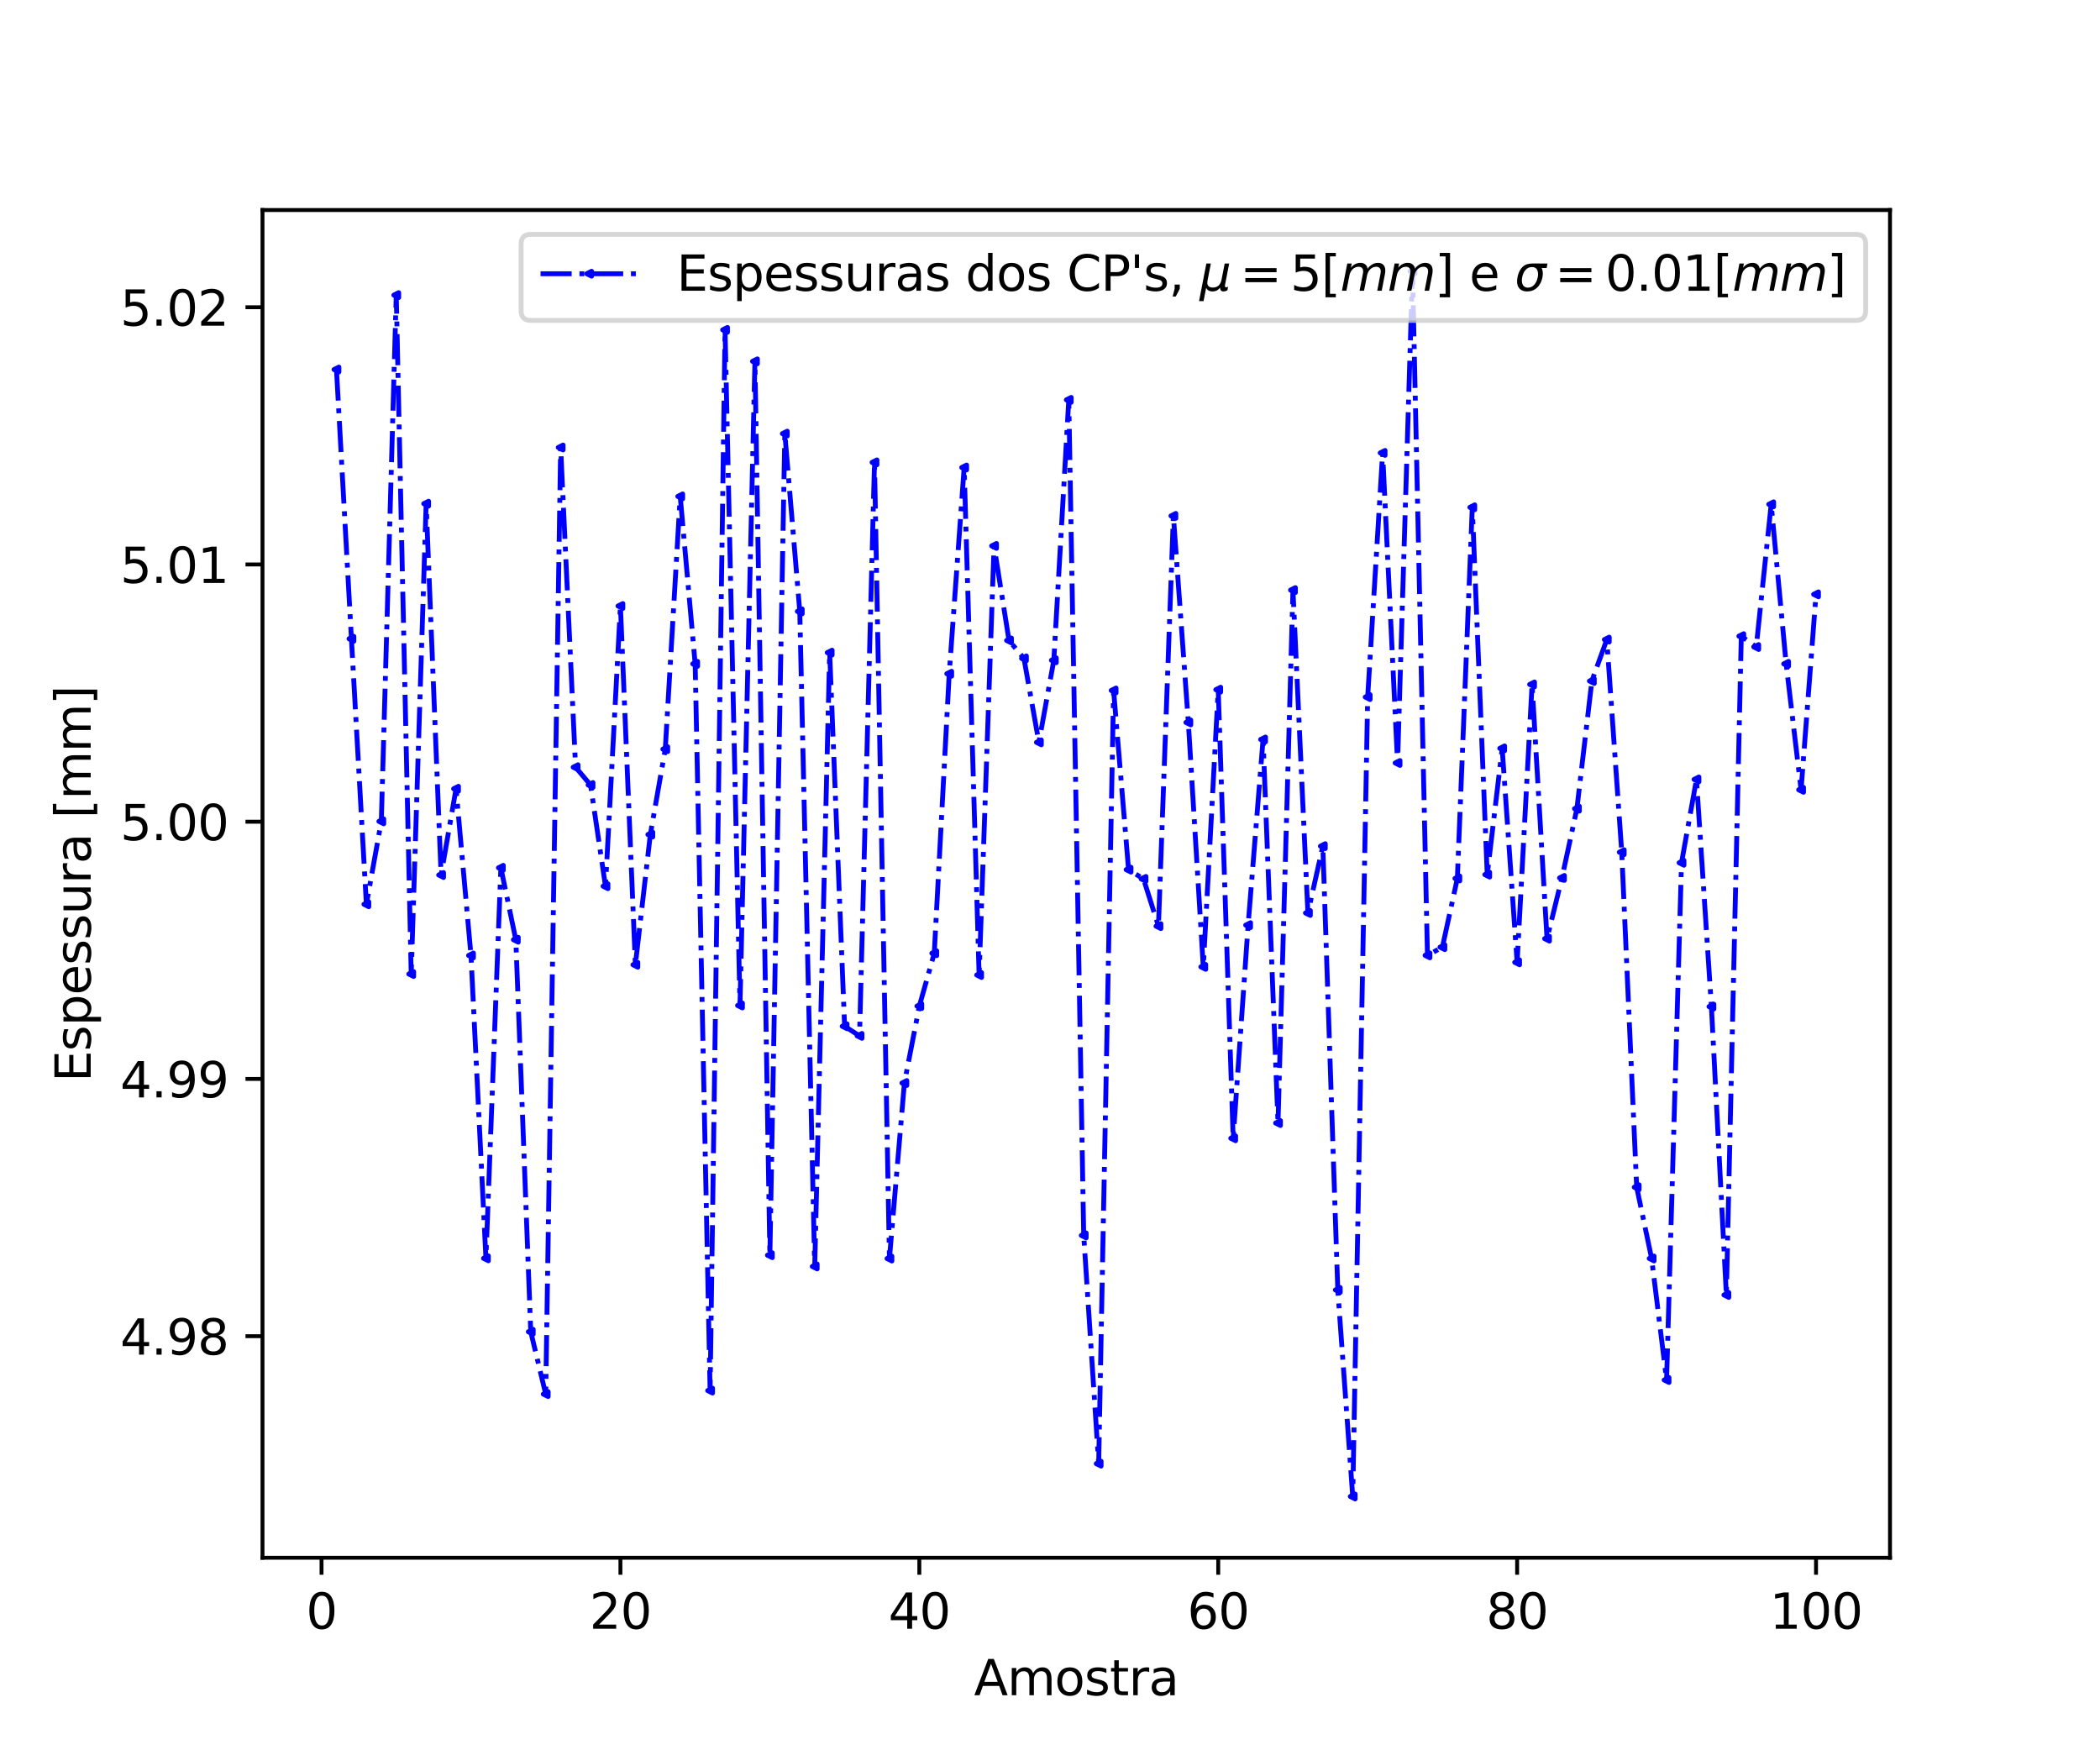 <?xml version="1.0" encoding="utf-8" standalone="no"?>
<!DOCTYPE svg PUBLIC "-//W3C//DTD SVG 1.1//EN"
  "http://www.w3.org/Graphics/SVG/1.1/DTD/svg11.dtd">
<svg xmlns:xlink="http://www.w3.org/1999/xlink" width="432pt" height="360pt" viewBox="0 0 432 360" xmlns="http://www.w3.org/2000/svg" version="1.1">
 <defs>
  <style type="text/css">*{stroke-linejoin: round; stroke-linecap: butt}</style>
 </defs>
 <g id="figure_1">
  <g id="patch_1">
   <path d="M 0 360 
L 432 360 
L 432 0 
L 0 0 
z
" style="fill: #ffffff"/>
  </g>
  <g id="axes_1">
   <g id="patch_2">
    <path d="M 54 320.4 
L 388.8 320.4 
L 388.8 43.2 
L 54 43.2 
z
" style="fill: #ffffff"/>
   </g>
   <g id="matplotlib.axis_1">
    <g id="xtick_1">
     <g id="line2d_1">
      <defs>
       <path id="mf8ab514f92" d="M 0 0 
L 0 3.5 
" style="stroke: #000000; stroke-width: 0.8"/>
      </defs>
      <g>
       <use xlink:href="#mf8ab514f92" x="66.144" y="320.4" style="stroke: #000000; stroke-width: 0.8"/>
      </g>
     </g>
     <g id="text_1">
      <!-- 0 -->
      <g transform="translate(62.963 334.998) scale(0.1 -0.1)">
       <defs>
        <path id="DejaVuSans-30" d="M 2034 4250 
Q 1547 4250 1301 3770 
Q 1056 3291 1056 2328 
Q 1056 1369 1301 889 
Q 1547 409 2034 409 
Q 2525 409 2770 889 
Q 3016 1369 3016 2328 
Q 3016 3291 2770 3770 
Q 2525 4250 2034 4250 
z
M 2034 4750 
Q 2819 4750 3233 4129 
Q 3647 3509 3647 2328 
Q 3647 1150 3233 529 
Q 2819 -91 2034 -91 
Q 1250 -91 836 529 
Q 422 1150 422 2328 
Q 422 3509 836 4129 
Q 1250 4750 2034 4750 
z
" transform="scale(0.016)"/>
       </defs>
       <use xlink:href="#DejaVuSans-30"/>
      </g>
     </g>
    </g>
    <g id="xtick_2">
     <g id="line2d_2">
      <g>
       <use xlink:href="#mf8ab514f92" x="127.631" y="320.4" style="stroke: #000000; stroke-width: 0.8"/>
      </g>
     </g>
     <g id="text_2">
      <!-- 20 -->
      <g transform="translate(121.269 334.998) scale(0.1 -0.1)">
       <defs>
        <path id="DejaVuSans-32" d="M 1228 531 
L 3431 531 
L 3431 0 
L 469 0 
L 469 531 
Q 828 903 1448 1529 
Q 2069 2156 2228 2338 
Q 2531 2678 2651 2914 
Q 2772 3150 2772 3378 
Q 2772 3750 2511 3984 
Q 2250 4219 1831 4219 
Q 1534 4219 1204 4116 
Q 875 4013 500 3803 
L 500 4441 
Q 881 4594 1212 4672 
Q 1544 4750 1819 4750 
Q 2544 4750 2975 4387 
Q 3406 4025 3406 3419 
Q 3406 3131 3298 2873 
Q 3191 2616 2906 2266 
Q 2828 2175 2409 1742 
Q 1991 1309 1228 531 
z
" transform="scale(0.016)"/>
       </defs>
       <use xlink:href="#DejaVuSans-32"/>
       <use xlink:href="#DejaVuSans-30" x="63.623"/>
      </g>
     </g>
    </g>
    <g id="xtick_3">
     <g id="line2d_3">
      <g>
       <use xlink:href="#mf8ab514f92" x="189.119" y="320.4" style="stroke: #000000; stroke-width: 0.8"/>
      </g>
     </g>
     <g id="text_3">
      <!-- 40 -->
      <g transform="translate(182.757 334.998) scale(0.1 -0.1)">
       <defs>
        <path id="DejaVuSans-34" d="M 2419 4116 
L 825 1625 
L 2419 1625 
L 2419 4116 
z
M 2253 4666 
L 3047 4666 
L 3047 1625 
L 3713 1625 
L 3713 1100 
L 3047 1100 
L 3047 0 
L 2419 0 
L 2419 1100 
L 313 1100 
L 313 1709 
L 2253 4666 
z
" transform="scale(0.016)"/>
       </defs>
       <use xlink:href="#DejaVuSans-34"/>
       <use xlink:href="#DejaVuSans-30" x="63.623"/>
      </g>
     </g>
    </g>
    <g id="xtick_4">
     <g id="line2d_4">
      <g>
       <use xlink:href="#mf8ab514f92" x="250.607" y="320.4" style="stroke: #000000; stroke-width: 0.8"/>
      </g>
     </g>
     <g id="text_4">
      <!-- 60 -->
      <g transform="translate(244.244 334.998) scale(0.1 -0.1)">
       <defs>
        <path id="DejaVuSans-36" d="M 2113 2584 
Q 1688 2584 1439 2293 
Q 1191 2003 1191 1497 
Q 1191 994 1439 701 
Q 1688 409 2113 409 
Q 2538 409 2786 701 
Q 3034 994 3034 1497 
Q 3034 2003 2786 2293 
Q 2538 2584 2113 2584 
z
M 3366 4563 
L 3366 3988 
Q 3128 4100 2886 4159 
Q 2644 4219 2406 4219 
Q 1781 4219 1451 3797 
Q 1122 3375 1075 2522 
Q 1259 2794 1537 2939 
Q 1816 3084 2150 3084 
Q 2853 3084 3261 2657 
Q 3669 2231 3669 1497 
Q 3669 778 3244 343 
Q 2819 -91 2113 -91 
Q 1303 -91 875 529 
Q 447 1150 447 2328 
Q 447 3434 972 4092 
Q 1497 4750 2381 4750 
Q 2619 4750 2861 4703 
Q 3103 4656 3366 4563 
z
" transform="scale(0.016)"/>
       </defs>
       <use xlink:href="#DejaVuSans-36"/>
       <use xlink:href="#DejaVuSans-30" x="63.623"/>
      </g>
     </g>
    </g>
    <g id="xtick_5">
     <g id="line2d_5">
      <g>
       <use xlink:href="#mf8ab514f92" x="312.094" y="320.4" style="stroke: #000000; stroke-width: 0.8"/>
      </g>
     </g>
     <g id="text_5">
      <!-- 80 -->
      <g transform="translate(305.732 334.998) scale(0.1 -0.1)">
       <defs>
        <path id="DejaVuSans-38" d="M 2034 2216 
Q 1584 2216 1326 1975 
Q 1069 1734 1069 1313 
Q 1069 891 1326 650 
Q 1584 409 2034 409 
Q 2484 409 2743 651 
Q 3003 894 3003 1313 
Q 3003 1734 2745 1975 
Q 2488 2216 2034 2216 
z
M 1403 2484 
Q 997 2584 770 2862 
Q 544 3141 544 3541 
Q 544 4100 942 4425 
Q 1341 4750 2034 4750 
Q 2731 4750 3128 4425 
Q 3525 4100 3525 3541 
Q 3525 3141 3298 2862 
Q 3072 2584 2669 2484 
Q 3125 2378 3379 2068 
Q 3634 1759 3634 1313 
Q 3634 634 3220 271 
Q 2806 -91 2034 -91 
Q 1263 -91 848 271 
Q 434 634 434 1313 
Q 434 1759 690 2068 
Q 947 2378 1403 2484 
z
M 1172 3481 
Q 1172 3119 1398 2916 
Q 1625 2713 2034 2713 
Q 2441 2713 2670 2916 
Q 2900 3119 2900 3481 
Q 2900 3844 2670 4047 
Q 2441 4250 2034 4250 
Q 1625 4250 1398 4047 
Q 1172 3844 1172 3481 
z
" transform="scale(0.016)"/>
       </defs>
       <use xlink:href="#DejaVuSans-38"/>
       <use xlink:href="#DejaVuSans-30" x="63.623"/>
      </g>
     </g>
    </g>
    <g id="xtick_6">
     <g id="line2d_6">
      <g>
       <use xlink:href="#mf8ab514f92" x="373.582" y="320.4" style="stroke: #000000; stroke-width: 0.8"/>
      </g>
     </g>
     <g id="text_6">
      <!-- 100 -->
      <g transform="translate(364.038 334.998) scale(0.1 -0.1)">
       <defs>
        <path id="DejaVuSans-31" d="M 794 531 
L 1825 531 
L 1825 4091 
L 703 3866 
L 703 4441 
L 1819 4666 
L 2450 4666 
L 2450 531 
L 3481 531 
L 3481 0 
L 794 0 
L 794 531 
z
" transform="scale(0.016)"/>
       </defs>
       <use xlink:href="#DejaVuSans-31"/>
       <use xlink:href="#DejaVuSans-30" x="63.623"/>
       <use xlink:href="#DejaVuSans-30" x="127.246"/>
      </g>
     </g>
    </g>
    <g id="text_7">
     <!-- Amostra -->
     <g transform="translate(200.366 348.677) scale(0.1 -0.1)">
      <defs>
       <path id="DejaVuSans-41" d="M 2188 4044 
L 1331 1722 
L 3047 1722 
L 2188 4044 
z
M 1831 4666 
L 2547 4666 
L 4325 0 
L 3669 0 
L 3244 1197 
L 1141 1197 
L 716 0 
L 50 0 
L 1831 4666 
z
" transform="scale(0.016)"/>
       <path id="DejaVuSans-6d" d="M 3328 2828 
Q 3544 3216 3844 3400 
Q 4144 3584 4550 3584 
Q 5097 3584 5394 3201 
Q 5691 2819 5691 2113 
L 5691 0 
L 5113 0 
L 5113 2094 
Q 5113 2597 4934 2840 
Q 4756 3084 4391 3084 
Q 3944 3084 3684 2787 
Q 3425 2491 3425 1978 
L 3425 0 
L 2847 0 
L 2847 2094 
Q 2847 2600 2669 2842 
Q 2491 3084 2119 3084 
Q 1678 3084 1418 2786 
Q 1159 2488 1159 1978 
L 1159 0 
L 581 0 
L 581 3500 
L 1159 3500 
L 1159 2956 
Q 1356 3278 1631 3431 
Q 1906 3584 2284 3584 
Q 2666 3584 2933 3390 
Q 3200 3197 3328 2828 
z
" transform="scale(0.016)"/>
       <path id="DejaVuSans-6f" d="M 1959 3097 
Q 1497 3097 1228 2736 
Q 959 2375 959 1747 
Q 959 1119 1226 758 
Q 1494 397 1959 397 
Q 2419 397 2687 759 
Q 2956 1122 2956 1747 
Q 2956 2369 2687 2733 
Q 2419 3097 1959 3097 
z
M 1959 3584 
Q 2709 3584 3137 3096 
Q 3566 2609 3566 1747 
Q 3566 888 3137 398 
Q 2709 -91 1959 -91 
Q 1206 -91 779 398 
Q 353 888 353 1747 
Q 353 2609 779 3096 
Q 1206 3584 1959 3584 
z
" transform="scale(0.016)"/>
       <path id="DejaVuSans-73" d="M 2834 3397 
L 2834 2853 
Q 2591 2978 2328 3040 
Q 2066 3103 1784 3103 
Q 1356 3103 1142 2972 
Q 928 2841 928 2578 
Q 928 2378 1081 2264 
Q 1234 2150 1697 2047 
L 1894 2003 
Q 2506 1872 2764 1633 
Q 3022 1394 3022 966 
Q 3022 478 2636 193 
Q 2250 -91 1575 -91 
Q 1294 -91 989 -36 
Q 684 19 347 128 
L 347 722 
Q 666 556 975 473 
Q 1284 391 1588 391 
Q 1994 391 2212 530 
Q 2431 669 2431 922 
Q 2431 1156 2273 1281 
Q 2116 1406 1581 1522 
L 1381 1569 
Q 847 1681 609 1914 
Q 372 2147 372 2553 
Q 372 3047 722 3315 
Q 1072 3584 1716 3584 
Q 2034 3584 2315 3537 
Q 2597 3491 2834 3397 
z
" transform="scale(0.016)"/>
       <path id="DejaVuSans-74" d="M 1172 4494 
L 1172 3500 
L 2356 3500 
L 2356 3053 
L 1172 3053 
L 1172 1153 
Q 1172 725 1289 603 
Q 1406 481 1766 481 
L 2356 481 
L 2356 0 
L 1766 0 
Q 1100 0 847 248 
Q 594 497 594 1153 
L 594 3053 
L 172 3053 
L 172 3500 
L 594 3500 
L 594 4494 
L 1172 4494 
z
" transform="scale(0.016)"/>
       <path id="DejaVuSans-72" d="M 2631 2963 
Q 2534 3019 2420 3045 
Q 2306 3072 2169 3072 
Q 1681 3072 1420 2755 
Q 1159 2438 1159 1844 
L 1159 0 
L 581 0 
L 581 3500 
L 1159 3500 
L 1159 2956 
Q 1341 3275 1631 3429 
Q 1922 3584 2338 3584 
Q 2397 3584 2469 3576 
Q 2541 3569 2628 3553 
L 2631 2963 
z
" transform="scale(0.016)"/>
       <path id="DejaVuSans-61" d="M 2194 1759 
Q 1497 1759 1228 1600 
Q 959 1441 959 1056 
Q 959 750 1161 570 
Q 1363 391 1709 391 
Q 2188 391 2477 730 
Q 2766 1069 2766 1631 
L 2766 1759 
L 2194 1759 
z
M 3341 1997 
L 3341 0 
L 2766 0 
L 2766 531 
Q 2569 213 2275 61 
Q 1981 -91 1556 -91 
Q 1019 -91 701 211 
Q 384 513 384 1019 
Q 384 1609 779 1909 
Q 1175 2209 1959 2209 
L 2766 2209 
L 2766 2266 
Q 2766 2663 2505 2880 
Q 2244 3097 1772 3097 
Q 1472 3097 1187 3025 
Q 903 2953 641 2809 
L 641 3341 
Q 956 3463 1253 3523 
Q 1550 3584 1831 3584 
Q 2591 3584 2966 3190 
Q 3341 2797 3341 1997 
z
" transform="scale(0.016)"/>
      </defs>
      <use xlink:href="#DejaVuSans-41"/>
      <use xlink:href="#DejaVuSans-6d" x="68.408"/>
      <use xlink:href="#DejaVuSans-6f" x="165.82"/>
      <use xlink:href="#DejaVuSans-73" x="227.002"/>
      <use xlink:href="#DejaVuSans-74" x="279.102"/>
      <use xlink:href="#DejaVuSans-72" x="318.311"/>
      <use xlink:href="#DejaVuSans-61" x="359.424"/>
     </g>
    </g>
   </g>
   <g id="matplotlib.axis_2">
    <g id="ytick_1">
     <g id="line2d_7">
      <defs>
       <path id="m14c96882bd" d="M 0 0 
L -3.5 0 
" style="stroke: #000000; stroke-width: 0.8"/>
      </defs>
      <g>
       <use xlink:href="#m14c96882bd" x="54" y="274.826" style="stroke: #000000; stroke-width: 0.8"/>
      </g>
     </g>
     <g id="text_8">
      <!-- 4.98 -->
      <g transform="translate(24.734 278.625) scale(0.1 -0.1)">
       <defs>
        <path id="DejaVuSans-2e" d="M 684 794 
L 1344 794 
L 1344 0 
L 684 0 
L 684 794 
z
" transform="scale(0.016)"/>
        <path id="DejaVuSans-39" d="M 703 97 
L 703 672 
Q 941 559 1184 500 
Q 1428 441 1663 441 
Q 2288 441 2617 861 
Q 2947 1281 2994 2138 
Q 2813 1869 2534 1725 
Q 2256 1581 1919 1581 
Q 1219 1581 811 2004 
Q 403 2428 403 3163 
Q 403 3881 828 4315 
Q 1253 4750 1959 4750 
Q 2769 4750 3195 4129 
Q 3622 3509 3622 2328 
Q 3622 1225 3098 567 
Q 2575 -91 1691 -91 
Q 1453 -91 1209 -44 
Q 966 3 703 97 
z
M 1959 2075 
Q 2384 2075 2632 2365 
Q 2881 2656 2881 3163 
Q 2881 3666 2632 3958 
Q 2384 4250 1959 4250 
Q 1534 4250 1286 3958 
Q 1038 3666 1038 3163 
Q 1038 2656 1286 2365 
Q 1534 2075 1959 2075 
z
" transform="scale(0.016)"/>
       </defs>
       <use xlink:href="#DejaVuSans-34"/>
       <use xlink:href="#DejaVuSans-2e" x="63.623"/>
       <use xlink:href="#DejaVuSans-39" x="95.41"/>
       <use xlink:href="#DejaVuSans-38" x="159.033"/>
      </g>
     </g>
    </g>
    <g id="ytick_2">
     <g id="line2d_8">
      <g>
       <use xlink:href="#m14c96882bd" x="54" y="221.918" style="stroke: #000000; stroke-width: 0.8"/>
      </g>
     </g>
     <g id="text_9">
      <!-- 4.99 -->
      <g transform="translate(24.734 225.717) scale(0.1 -0.1)">
       <use xlink:href="#DejaVuSans-34"/>
       <use xlink:href="#DejaVuSans-2e" x="63.623"/>
       <use xlink:href="#DejaVuSans-39" x="95.41"/>
       <use xlink:href="#DejaVuSans-39" x="159.033"/>
      </g>
     </g>
    </g>
    <g id="ytick_3">
     <g id="line2d_9">
      <g>
       <use xlink:href="#m14c96882bd" x="54" y="169.009" style="stroke: #000000; stroke-width: 0.8"/>
      </g>
     </g>
     <g id="text_10">
      <!-- 5.00 -->
      <g transform="translate(24.734 172.808) scale(0.1 -0.1)">
       <defs>
        <path id="DejaVuSans-35" d="M 691 4666 
L 3169 4666 
L 3169 4134 
L 1269 4134 
L 1269 2991 
Q 1406 3038 1543 3061 
Q 1681 3084 1819 3084 
Q 2600 3084 3056 2656 
Q 3513 2228 3513 1497 
Q 3513 744 3044 326 
Q 2575 -91 1722 -91 
Q 1428 -91 1123 -41 
Q 819 9 494 109 
L 494 744 
Q 775 591 1075 516 
Q 1375 441 1709 441 
Q 2250 441 2565 725 
Q 2881 1009 2881 1497 
Q 2881 1984 2565 2268 
Q 2250 2553 1709 2553 
Q 1456 2553 1204 2497 
Q 953 2441 691 2322 
L 691 4666 
z
" transform="scale(0.016)"/>
       </defs>
       <use xlink:href="#DejaVuSans-35"/>
       <use xlink:href="#DejaVuSans-2e" x="63.623"/>
       <use xlink:href="#DejaVuSans-30" x="95.41"/>
       <use xlink:href="#DejaVuSans-30" x="159.033"/>
      </g>
     </g>
    </g>
    <g id="ytick_4">
     <g id="line2d_10">
      <g>
       <use xlink:href="#m14c96882bd" x="54" y="116.101" style="stroke: #000000; stroke-width: 0.8"/>
      </g>
     </g>
     <g id="text_11">
      <!-- 5.01 -->
      <g transform="translate(24.734 119.9) scale(0.1 -0.1)">
       <use xlink:href="#DejaVuSans-35"/>
       <use xlink:href="#DejaVuSans-2e" x="63.623"/>
       <use xlink:href="#DejaVuSans-30" x="95.41"/>
       <use xlink:href="#DejaVuSans-31" x="159.033"/>
      </g>
     </g>
    </g>
    <g id="ytick_5">
     <g id="line2d_11">
      <g>
       <use xlink:href="#m14c96882bd" x="54" y="63.192" style="stroke: #000000; stroke-width: 0.8"/>
      </g>
     </g>
     <g id="text_12">
      <!-- 5.02 -->
      <g transform="translate(24.734 66.992) scale(0.1 -0.1)">
       <use xlink:href="#DejaVuSans-35"/>
       <use xlink:href="#DejaVuSans-2e" x="63.623"/>
       <use xlink:href="#DejaVuSans-30" x="95.41"/>
       <use xlink:href="#DejaVuSans-32" x="159.033"/>
      </g>
     </g>
    </g>
    <g id="text_13">
     <!-- Espessura [mm] -->
     <g transform="translate(18.655 222.544) rotate(-90) scale(0.1 -0.1)">
      <defs>
       <path id="DejaVuSans-45" d="M 628 4666 
L 3578 4666 
L 3578 4134 
L 1259 4134 
L 1259 2753 
L 3481 2753 
L 3481 2222 
L 1259 2222 
L 1259 531 
L 3634 531 
L 3634 0 
L 628 0 
L 628 4666 
z
" transform="scale(0.016)"/>
       <path id="DejaVuSans-70" d="M 1159 525 
L 1159 -1331 
L 581 -1331 
L 581 3500 
L 1159 3500 
L 1159 2969 
Q 1341 3281 1617 3432 
Q 1894 3584 2278 3584 
Q 2916 3584 3314 3078 
Q 3713 2572 3713 1747 
Q 3713 922 3314 415 
Q 2916 -91 2278 -91 
Q 1894 -91 1617 61 
Q 1341 213 1159 525 
z
M 3116 1747 
Q 3116 2381 2855 2742 
Q 2594 3103 2138 3103 
Q 1681 3103 1420 2742 
Q 1159 2381 1159 1747 
Q 1159 1113 1420 752 
Q 1681 391 2138 391 
Q 2594 391 2855 752 
Q 3116 1113 3116 1747 
z
" transform="scale(0.016)"/>
       <path id="DejaVuSans-65" d="M 3597 1894 
L 3597 1613 
L 953 1613 
Q 991 1019 1311 708 
Q 1631 397 2203 397 
Q 2534 397 2845 478 
Q 3156 559 3463 722 
L 3463 178 
Q 3153 47 2828 -22 
Q 2503 -91 2169 -91 
Q 1331 -91 842 396 
Q 353 884 353 1716 
Q 353 2575 817 3079 
Q 1281 3584 2069 3584 
Q 2775 3584 3186 3129 
Q 3597 2675 3597 1894 
z
M 3022 2063 
Q 3016 2534 2758 2815 
Q 2500 3097 2075 3097 
Q 1594 3097 1305 2825 
Q 1016 2553 972 2059 
L 3022 2063 
z
" transform="scale(0.016)"/>
       <path id="DejaVuSans-75" d="M 544 1381 
L 544 3500 
L 1119 3500 
L 1119 1403 
Q 1119 906 1312 657 
Q 1506 409 1894 409 
Q 2359 409 2629 706 
Q 2900 1003 2900 1516 
L 2900 3500 
L 3475 3500 
L 3475 0 
L 2900 0 
L 2900 538 
Q 2691 219 2414 64 
Q 2138 -91 1772 -91 
Q 1169 -91 856 284 
Q 544 659 544 1381 
z
M 1991 3584 
L 1991 3584 
z
" transform="scale(0.016)"/>
       <path id="DejaVuSans-20" transform="scale(0.016)"/>
       <path id="DejaVuSans-5b" d="M 550 4863 
L 1875 4863 
L 1875 4416 
L 1125 4416 
L 1125 -397 
L 1875 -397 
L 1875 -844 
L 550 -844 
L 550 4863 
z
" transform="scale(0.016)"/>
       <path id="DejaVuSans-5d" d="M 1947 4863 
L 1947 -844 
L 622 -844 
L 622 -397 
L 1369 -397 
L 1369 4416 
L 622 4416 
L 622 4863 
L 1947 4863 
z
" transform="scale(0.016)"/>
      </defs>
      <use xlink:href="#DejaVuSans-45"/>
      <use xlink:href="#DejaVuSans-73" x="63.184"/>
      <use xlink:href="#DejaVuSans-70" x="115.283"/>
      <use xlink:href="#DejaVuSans-65" x="178.76"/>
      <use xlink:href="#DejaVuSans-73" x="240.283"/>
      <use xlink:href="#DejaVuSans-73" x="292.383"/>
      <use xlink:href="#DejaVuSans-75" x="344.482"/>
      <use xlink:href="#DejaVuSans-72" x="407.861"/>
      <use xlink:href="#DejaVuSans-61" x="448.975"/>
      <use xlink:href="#DejaVuSans-20" x="510.254"/>
      <use xlink:href="#DejaVuSans-5b" x="542.041"/>
      <use xlink:href="#DejaVuSans-6d" x="581.055"/>
      <use xlink:href="#DejaVuSans-6d" x="678.467"/>
      <use xlink:href="#DejaVuSans-5d" x="775.879"/>
     </g>
    </g>
   </g>
   <g id="line2d_12">
    <path d="M 69.218 76.004 
L 72.293 131.386 
L 75.367 185.993 
L 78.441 168.937 
L 81.516 60.697 
L 84.59 200.338 
L 87.664 103.596 
L 90.739 179.974 
L 93.813 162.232 
L 96.888 196.523 
L 99.962 258.816 
L 103.036 178.491 
L 106.111 193.286 
L 109.185 273.922 
L 112.26 286.741 
L 115.334 92.038 
L 118.408 157.8 
L 121.483 161.456 
L 124.557 182.278 
L 127.631 124.643 
L 130.706 198.434 
L 133.78 171.651 
L 136.855 154.087 
L 139.929 102.099 
L 143.003 136.54 
L 146.078 286.019 
L 149.152 67.845 
L 152.226 206.809 
L 155.301 74.323 
L 158.375 258.172 
L 161.45 89.188 
L 164.524 125.751 
L 167.598 260.486 
L 170.673 134.234 
L 173.747 211.085 
L 176.821 213.059 
L 179.896 95.1 
L 182.97 258.861 
L 186.045 222.757 
L 189.119 206.936 
L 192.193 196.065 
L 195.268 138.571 
L 198.342 96.154 
L 201.417 200.543 
L 204.491 112.281 
L 207.565 131.731 
L 210.64 135.415 
L 213.714 152.688 
L 216.788 135.805 
L 219.863 82.244 
L 222.937 254.101 
L 226.012 301.05 
L 229.086 142.015 
L 232.16 178.872 
L 235.235 180.774 
L 238.309 190.493 
L 241.383 106.11 
L 244.458 148.595 
L 247.532 198.867 
L 250.607 141.85 
L 253.681 234.122 
L 256.755 190.285 
L 259.83 152.096 
L 262.904 230.99 
L 265.979 121.368 
L 269.053 187.784 
L 272.127 174.04 
L 275.202 265.322 
L 278.276 307.8 
L 281.35 143.378 
L 284.425 93.154 
L 287.499 156.929 
L 290.574 55.8 
L 293.648 196.502 
L 296.722 194.812 
L 299.797 180.679 
L 302.871 104.345 
L 305.945 179.896 
L 309.02 153.922 
L 312.094 197.932 
L 315.169 140.775 
L 318.243 193.062 
L 321.317 180.569 
L 324.392 166.33 
L 327.466 140.074 
L 330.54 131.551 
L 333.615 175.279 
L 336.689 244.189 
L 339.764 258.848 
L 342.838 283.84 
L 345.912 177.461 
L 348.987 160.312 
L 352.061 207.04 
L 355.136 266.348 
L 358.21 130.847 
L 361.284 133.079 
L 364.359 103.725 
L 367.433 136.542 
L 370.507 162.451 
L 373.582 122.244 
" clip-path="url(#p311354fecf)" style="fill: none; stroke-dasharray: 6.4,1.6,1,1.6; stroke-dashoffset: 0; stroke: #0000ff"/>
    <defs>
     <path id="m6c1fb40ced" d="M -0.5 -0 
L 0.5 0.5 
L 0.5 -0.5 
z
" style="stroke: #0000ff; stroke-linejoin: miter"/>
    </defs>
    <g clip-path="url(#p311354fecf)">
     <use xlink:href="#m6c1fb40ced" x="69.218" y="76.004" style="fill: #0000ff; stroke: #0000ff; stroke-linejoin: miter"/>
     <use xlink:href="#m6c1fb40ced" x="72.293" y="131.386" style="fill: #0000ff; stroke: #0000ff; stroke-linejoin: miter"/>
     <use xlink:href="#m6c1fb40ced" x="75.367" y="185.993" style="fill: #0000ff; stroke: #0000ff; stroke-linejoin: miter"/>
     <use xlink:href="#m6c1fb40ced" x="78.441" y="168.937" style="fill: #0000ff; stroke: #0000ff; stroke-linejoin: miter"/>
     <use xlink:href="#m6c1fb40ced" x="81.516" y="60.697" style="fill: #0000ff; stroke: #0000ff; stroke-linejoin: miter"/>
     <use xlink:href="#m6c1fb40ced" x="84.59" y="200.338" style="fill: #0000ff; stroke: #0000ff; stroke-linejoin: miter"/>
     <use xlink:href="#m6c1fb40ced" x="87.664" y="103.596" style="fill: #0000ff; stroke: #0000ff; stroke-linejoin: miter"/>
     <use xlink:href="#m6c1fb40ced" x="90.739" y="179.974" style="fill: #0000ff; stroke: #0000ff; stroke-linejoin: miter"/>
     <use xlink:href="#m6c1fb40ced" x="93.813" y="162.232" style="fill: #0000ff; stroke: #0000ff; stroke-linejoin: miter"/>
     <use xlink:href="#m6c1fb40ced" x="96.888" y="196.523" style="fill: #0000ff; stroke: #0000ff; stroke-linejoin: miter"/>
     <use xlink:href="#m6c1fb40ced" x="99.962" y="258.816" style="fill: #0000ff; stroke: #0000ff; stroke-linejoin: miter"/>
     <use xlink:href="#m6c1fb40ced" x="103.036" y="178.491" style="fill: #0000ff; stroke: #0000ff; stroke-linejoin: miter"/>
     <use xlink:href="#m6c1fb40ced" x="106.111" y="193.286" style="fill: #0000ff; stroke: #0000ff; stroke-linejoin: miter"/>
     <use xlink:href="#m6c1fb40ced" x="109.185" y="273.922" style="fill: #0000ff; stroke: #0000ff; stroke-linejoin: miter"/>
     <use xlink:href="#m6c1fb40ced" x="112.26" y="286.741" style="fill: #0000ff; stroke: #0000ff; stroke-linejoin: miter"/>
     <use xlink:href="#m6c1fb40ced" x="115.334" y="92.038" style="fill: #0000ff; stroke: #0000ff; stroke-linejoin: miter"/>
     <use xlink:href="#m6c1fb40ced" x="118.408" y="157.8" style="fill: #0000ff; stroke: #0000ff; stroke-linejoin: miter"/>
     <use xlink:href="#m6c1fb40ced" x="121.483" y="161.456" style="fill: #0000ff; stroke: #0000ff; stroke-linejoin: miter"/>
     <use xlink:href="#m6c1fb40ced" x="124.557" y="182.278" style="fill: #0000ff; stroke: #0000ff; stroke-linejoin: miter"/>
     <use xlink:href="#m6c1fb40ced" x="127.631" y="124.643" style="fill: #0000ff; stroke: #0000ff; stroke-linejoin: miter"/>
     <use xlink:href="#m6c1fb40ced" x="130.706" y="198.434" style="fill: #0000ff; stroke: #0000ff; stroke-linejoin: miter"/>
     <use xlink:href="#m6c1fb40ced" x="133.78" y="171.651" style="fill: #0000ff; stroke: #0000ff; stroke-linejoin: miter"/>
     <use xlink:href="#m6c1fb40ced" x="136.855" y="154.087" style="fill: #0000ff; stroke: #0000ff; stroke-linejoin: miter"/>
     <use xlink:href="#m6c1fb40ced" x="139.929" y="102.099" style="fill: #0000ff; stroke: #0000ff; stroke-linejoin: miter"/>
     <use xlink:href="#m6c1fb40ced" x="143.003" y="136.54" style="fill: #0000ff; stroke: #0000ff; stroke-linejoin: miter"/>
     <use xlink:href="#m6c1fb40ced" x="146.078" y="286.019" style="fill: #0000ff; stroke: #0000ff; stroke-linejoin: miter"/>
     <use xlink:href="#m6c1fb40ced" x="149.152" y="67.845" style="fill: #0000ff; stroke: #0000ff; stroke-linejoin: miter"/>
     <use xlink:href="#m6c1fb40ced" x="152.226" y="206.809" style="fill: #0000ff; stroke: #0000ff; stroke-linejoin: miter"/>
     <use xlink:href="#m6c1fb40ced" x="155.301" y="74.323" style="fill: #0000ff; stroke: #0000ff; stroke-linejoin: miter"/>
     <use xlink:href="#m6c1fb40ced" x="158.375" y="258.172" style="fill: #0000ff; stroke: #0000ff; stroke-linejoin: miter"/>
     <use xlink:href="#m6c1fb40ced" x="161.45" y="89.188" style="fill: #0000ff; stroke: #0000ff; stroke-linejoin: miter"/>
     <use xlink:href="#m6c1fb40ced" x="164.524" y="125.751" style="fill: #0000ff; stroke: #0000ff; stroke-linejoin: miter"/>
     <use xlink:href="#m6c1fb40ced" x="167.598" y="260.486" style="fill: #0000ff; stroke: #0000ff; stroke-linejoin: miter"/>
     <use xlink:href="#m6c1fb40ced" x="170.673" y="134.234" style="fill: #0000ff; stroke: #0000ff; stroke-linejoin: miter"/>
     <use xlink:href="#m6c1fb40ced" x="173.747" y="211.085" style="fill: #0000ff; stroke: #0000ff; stroke-linejoin: miter"/>
     <use xlink:href="#m6c1fb40ced" x="176.821" y="213.059" style="fill: #0000ff; stroke: #0000ff; stroke-linejoin: miter"/>
     <use xlink:href="#m6c1fb40ced" x="179.896" y="95.1" style="fill: #0000ff; stroke: #0000ff; stroke-linejoin: miter"/>
     <use xlink:href="#m6c1fb40ced" x="182.97" y="258.861" style="fill: #0000ff; stroke: #0000ff; stroke-linejoin: miter"/>
     <use xlink:href="#m6c1fb40ced" x="186.045" y="222.757" style="fill: #0000ff; stroke: #0000ff; stroke-linejoin: miter"/>
     <use xlink:href="#m6c1fb40ced" x="189.119" y="206.936" style="fill: #0000ff; stroke: #0000ff; stroke-linejoin: miter"/>
     <use xlink:href="#m6c1fb40ced" x="192.193" y="196.065" style="fill: #0000ff; stroke: #0000ff; stroke-linejoin: miter"/>
     <use xlink:href="#m6c1fb40ced" x="195.268" y="138.571" style="fill: #0000ff; stroke: #0000ff; stroke-linejoin: miter"/>
     <use xlink:href="#m6c1fb40ced" x="198.342" y="96.154" style="fill: #0000ff; stroke: #0000ff; stroke-linejoin: miter"/>
     <use xlink:href="#m6c1fb40ced" x="201.417" y="200.543" style="fill: #0000ff; stroke: #0000ff; stroke-linejoin: miter"/>
     <use xlink:href="#m6c1fb40ced" x="204.491" y="112.281" style="fill: #0000ff; stroke: #0000ff; stroke-linejoin: miter"/>
     <use xlink:href="#m6c1fb40ced" x="207.565" y="131.731" style="fill: #0000ff; stroke: #0000ff; stroke-linejoin: miter"/>
     <use xlink:href="#m6c1fb40ced" x="210.64" y="135.415" style="fill: #0000ff; stroke: #0000ff; stroke-linejoin: miter"/>
     <use xlink:href="#m6c1fb40ced" x="213.714" y="152.688" style="fill: #0000ff; stroke: #0000ff; stroke-linejoin: miter"/>
     <use xlink:href="#m6c1fb40ced" x="216.788" y="135.805" style="fill: #0000ff; stroke: #0000ff; stroke-linejoin: miter"/>
     <use xlink:href="#m6c1fb40ced" x="219.863" y="82.244" style="fill: #0000ff; stroke: #0000ff; stroke-linejoin: miter"/>
     <use xlink:href="#m6c1fb40ced" x="222.937" y="254.101" style="fill: #0000ff; stroke: #0000ff; stroke-linejoin: miter"/>
     <use xlink:href="#m6c1fb40ced" x="226.012" y="301.05" style="fill: #0000ff; stroke: #0000ff; stroke-linejoin: miter"/>
     <use xlink:href="#m6c1fb40ced" x="229.086" y="142.015" style="fill: #0000ff; stroke: #0000ff; stroke-linejoin: miter"/>
     <use xlink:href="#m6c1fb40ced" x="232.16" y="178.872" style="fill: #0000ff; stroke: #0000ff; stroke-linejoin: miter"/>
     <use xlink:href="#m6c1fb40ced" x="235.235" y="180.774" style="fill: #0000ff; stroke: #0000ff; stroke-linejoin: miter"/>
     <use xlink:href="#m6c1fb40ced" x="238.309" y="190.493" style="fill: #0000ff; stroke: #0000ff; stroke-linejoin: miter"/>
     <use xlink:href="#m6c1fb40ced" x="241.383" y="106.11" style="fill: #0000ff; stroke: #0000ff; stroke-linejoin: miter"/>
     <use xlink:href="#m6c1fb40ced" x="244.458" y="148.595" style="fill: #0000ff; stroke: #0000ff; stroke-linejoin: miter"/>
     <use xlink:href="#m6c1fb40ced" x="247.532" y="198.867" style="fill: #0000ff; stroke: #0000ff; stroke-linejoin: miter"/>
     <use xlink:href="#m6c1fb40ced" x="250.607" y="141.85" style="fill: #0000ff; stroke: #0000ff; stroke-linejoin: miter"/>
     <use xlink:href="#m6c1fb40ced" x="253.681" y="234.122" style="fill: #0000ff; stroke: #0000ff; stroke-linejoin: miter"/>
     <use xlink:href="#m6c1fb40ced" x="256.755" y="190.285" style="fill: #0000ff; stroke: #0000ff; stroke-linejoin: miter"/>
     <use xlink:href="#m6c1fb40ced" x="259.83" y="152.096" style="fill: #0000ff; stroke: #0000ff; stroke-linejoin: miter"/>
     <use xlink:href="#m6c1fb40ced" x="262.904" y="230.99" style="fill: #0000ff; stroke: #0000ff; stroke-linejoin: miter"/>
     <use xlink:href="#m6c1fb40ced" x="265.979" y="121.368" style="fill: #0000ff; stroke: #0000ff; stroke-linejoin: miter"/>
     <use xlink:href="#m6c1fb40ced" x="269.053" y="187.784" style="fill: #0000ff; stroke: #0000ff; stroke-linejoin: miter"/>
     <use xlink:href="#m6c1fb40ced" x="272.127" y="174.04" style="fill: #0000ff; stroke: #0000ff; stroke-linejoin: miter"/>
     <use xlink:href="#m6c1fb40ced" x="275.202" y="265.322" style="fill: #0000ff; stroke: #0000ff; stroke-linejoin: miter"/>
     <use xlink:href="#m6c1fb40ced" x="278.276" y="307.8" style="fill: #0000ff; stroke: #0000ff; stroke-linejoin: miter"/>
     <use xlink:href="#m6c1fb40ced" x="281.35" y="143.378" style="fill: #0000ff; stroke: #0000ff; stroke-linejoin: miter"/>
     <use xlink:href="#m6c1fb40ced" x="284.425" y="93.154" style="fill: #0000ff; stroke: #0000ff; stroke-linejoin: miter"/>
     <use xlink:href="#m6c1fb40ced" x="287.499" y="156.929" style="fill: #0000ff; stroke: #0000ff; stroke-linejoin: miter"/>
     <use xlink:href="#m6c1fb40ced" x="290.574" y="55.8" style="fill: #0000ff; stroke: #0000ff; stroke-linejoin: miter"/>
     <use xlink:href="#m6c1fb40ced" x="293.648" y="196.502" style="fill: #0000ff; stroke: #0000ff; stroke-linejoin: miter"/>
     <use xlink:href="#m6c1fb40ced" x="296.722" y="194.812" style="fill: #0000ff; stroke: #0000ff; stroke-linejoin: miter"/>
     <use xlink:href="#m6c1fb40ced" x="299.797" y="180.679" style="fill: #0000ff; stroke: #0000ff; stroke-linejoin: miter"/>
     <use xlink:href="#m6c1fb40ced" x="302.871" y="104.345" style="fill: #0000ff; stroke: #0000ff; stroke-linejoin: miter"/>
     <use xlink:href="#m6c1fb40ced" x="305.945" y="179.896" style="fill: #0000ff; stroke: #0000ff; stroke-linejoin: miter"/>
     <use xlink:href="#m6c1fb40ced" x="309.02" y="153.922" style="fill: #0000ff; stroke: #0000ff; stroke-linejoin: miter"/>
     <use xlink:href="#m6c1fb40ced" x="312.094" y="197.932" style="fill: #0000ff; stroke: #0000ff; stroke-linejoin: miter"/>
     <use xlink:href="#m6c1fb40ced" x="315.169" y="140.775" style="fill: #0000ff; stroke: #0000ff; stroke-linejoin: miter"/>
     <use xlink:href="#m6c1fb40ced" x="318.243" y="193.062" style="fill: #0000ff; stroke: #0000ff; stroke-linejoin: miter"/>
     <use xlink:href="#m6c1fb40ced" x="321.317" y="180.569" style="fill: #0000ff; stroke: #0000ff; stroke-linejoin: miter"/>
     <use xlink:href="#m6c1fb40ced" x="324.392" y="166.33" style="fill: #0000ff; stroke: #0000ff; stroke-linejoin: miter"/>
     <use xlink:href="#m6c1fb40ced" x="327.466" y="140.074" style="fill: #0000ff; stroke: #0000ff; stroke-linejoin: miter"/>
     <use xlink:href="#m6c1fb40ced" x="330.54" y="131.551" style="fill: #0000ff; stroke: #0000ff; stroke-linejoin: miter"/>
     <use xlink:href="#m6c1fb40ced" x="333.615" y="175.279" style="fill: #0000ff; stroke: #0000ff; stroke-linejoin: miter"/>
     <use xlink:href="#m6c1fb40ced" x="336.689" y="244.189" style="fill: #0000ff; stroke: #0000ff; stroke-linejoin: miter"/>
     <use xlink:href="#m6c1fb40ced" x="339.764" y="258.848" style="fill: #0000ff; stroke: #0000ff; stroke-linejoin: miter"/>
     <use xlink:href="#m6c1fb40ced" x="342.838" y="283.84" style="fill: #0000ff; stroke: #0000ff; stroke-linejoin: miter"/>
     <use xlink:href="#m6c1fb40ced" x="345.912" y="177.461" style="fill: #0000ff; stroke: #0000ff; stroke-linejoin: miter"/>
     <use xlink:href="#m6c1fb40ced" x="348.987" y="160.312" style="fill: #0000ff; stroke: #0000ff; stroke-linejoin: miter"/>
     <use xlink:href="#m6c1fb40ced" x="352.061" y="207.04" style="fill: #0000ff; stroke: #0000ff; stroke-linejoin: miter"/>
     <use xlink:href="#m6c1fb40ced" x="355.136" y="266.348" style="fill: #0000ff; stroke: #0000ff; stroke-linejoin: miter"/>
     <use xlink:href="#m6c1fb40ced" x="358.21" y="130.847" style="fill: #0000ff; stroke: #0000ff; stroke-linejoin: miter"/>
     <use xlink:href="#m6c1fb40ced" x="361.284" y="133.079" style="fill: #0000ff; stroke: #0000ff; stroke-linejoin: miter"/>
     <use xlink:href="#m6c1fb40ced" x="364.359" y="103.725" style="fill: #0000ff; stroke: #0000ff; stroke-linejoin: miter"/>
     <use xlink:href="#m6c1fb40ced" x="367.433" y="136.542" style="fill: #0000ff; stroke: #0000ff; stroke-linejoin: miter"/>
     <use xlink:href="#m6c1fb40ced" x="370.507" y="162.451" style="fill: #0000ff; stroke: #0000ff; stroke-linejoin: miter"/>
     <use xlink:href="#m6c1fb40ced" x="373.582" y="122.244" style="fill: #0000ff; stroke: #0000ff; stroke-linejoin: miter"/>
    </g>
   </g>
   <g id="patch_3">
    <path d="M 54 320.4 
L 54 43.2 
" style="fill: none; stroke: #000000; stroke-width: 0.8; stroke-linejoin: miter; stroke-linecap: square"/>
   </g>
   <g id="patch_4">
    <path d="M 388.8 320.4 
L 388.8 43.2 
" style="fill: none; stroke: #000000; stroke-width: 0.8; stroke-linejoin: miter; stroke-linecap: square"/>
   </g>
   <g id="patch_5">
    <path d="M 54 320.4 
L 388.8 320.4 
" style="fill: none; stroke: #000000; stroke-width: 0.8; stroke-linejoin: miter; stroke-linecap: square"/>
   </g>
   <g id="patch_6">
    <path d="M 54 43.2 
L 388.8 43.2 
" style="fill: none; stroke: #000000; stroke-width: 0.8; stroke-linejoin: miter; stroke-linecap: square"/>
   </g>
   <g id="legend_1">
    <g id="patch_7">
     <path d="M 109.2 65.9 
L 381.8 65.9 
Q 383.8 65.9 383.8 63.9 
L 383.8 50.2 
Q 383.8 48.2 381.8 48.2 
L 109.2 48.2 
Q 107.2 48.2 107.2 50.2 
L 107.2 63.9 
Q 107.2 65.9 109.2 65.9 
z
" style="fill: #ffffff; opacity: 0.8; stroke: #cccccc; stroke-linejoin: miter"/>
    </g>
    <g id="line2d_13">
     <path d="M 111.2 56.3 
L 121.2 56.3 
L 131.2 56.3 
" style="fill: none; stroke-dasharray: 6.4,1.6,1,1.6; stroke-dashoffset: 0; stroke: #0000ff"/>
     <g>
      <use xlink:href="#m6c1fb40ced" x="121.2" y="56.3" style="fill: #0000ff; stroke: #0000ff; stroke-linejoin: miter"/>
     </g>
    </g>
    <g id="text_14">
     <!-- Espessuras dos CP's, $\mu=5 [mm]$ e $\sigma=0.01 [mm]$ -->
     <g transform="translate(139.2 59.8) scale(0.1 -0.1)">
      <defs>
       <path id="DejaVuSans-64" d="M 2906 2969 
L 2906 4863 
L 3481 4863 
L 3481 0 
L 2906 0 
L 2906 525 
Q 2725 213 2448 61 
Q 2172 -91 1784 -91 
Q 1150 -91 751 415 
Q 353 922 353 1747 
Q 353 2572 751 3078 
Q 1150 3584 1784 3584 
Q 2172 3584 2448 3432 
Q 2725 3281 2906 2969 
z
M 947 1747 
Q 947 1113 1208 752 
Q 1469 391 1925 391 
Q 2381 391 2643 752 
Q 2906 1113 2906 1747 
Q 2906 2381 2643 2742 
Q 2381 3103 1925 3103 
Q 1469 3103 1208 2742 
Q 947 2381 947 1747 
z
" transform="scale(0.016)"/>
       <path id="DejaVuSans-43" d="M 4122 4306 
L 4122 3641 
Q 3803 3938 3442 4084 
Q 3081 4231 2675 4231 
Q 1875 4231 1450 3742 
Q 1025 3253 1025 2328 
Q 1025 1406 1450 917 
Q 1875 428 2675 428 
Q 3081 428 3442 575 
Q 3803 722 4122 1019 
L 4122 359 
Q 3791 134 3420 21 
Q 3050 -91 2638 -91 
Q 1578 -91 968 557 
Q 359 1206 359 2328 
Q 359 3453 968 4101 
Q 1578 4750 2638 4750 
Q 3056 4750 3426 4639 
Q 3797 4528 4122 4306 
z
" transform="scale(0.016)"/>
       <path id="DejaVuSans-50" d="M 1259 4147 
L 1259 2394 
L 2053 2394 
Q 2494 2394 2734 2622 
Q 2975 2850 2975 3272 
Q 2975 3691 2734 3919 
Q 2494 4147 2053 4147 
L 1259 4147 
z
M 628 4666 
L 2053 4666 
Q 2838 4666 3239 4311 
Q 3641 3956 3641 3272 
Q 3641 2581 3239 2228 
Q 2838 1875 2053 1875 
L 1259 1875 
L 1259 0 
L 628 0 
L 628 4666 
z
" transform="scale(0.016)"/>
       <path id="DejaVuSans-27" d="M 1147 4666 
L 1147 2931 
L 616 2931 
L 616 4666 
L 1147 4666 
z
" transform="scale(0.016)"/>
       <path id="DejaVuSans-2c" d="M 750 794 
L 1409 794 
L 1409 256 
L 897 -744 
L 494 -744 
L 750 256 
L 750 794 
z
" transform="scale(0.016)"/>
       <path id="DejaVuSans-Oblique-3bc" d="M -84 -1331 
L 856 3500 
L 1434 3500 
L 1009 1322 
Q 997 1256 987 1175 
Q 978 1094 978 1013 
Q 978 722 1161 565 
Q 1344 409 1684 409 
Q 2147 409 2431 671 
Q 2716 934 2816 1459 
L 3213 3500 
L 3788 3500 
L 3266 809 
Q 3253 750 3248 706 
Q 3244 663 3244 628 
Q 3244 531 3283 486 
Q 3322 441 3406 441 
Q 3438 441 3492 456 
Q 3547 472 3647 513 
L 3559 50 
Q 3422 -19 3297 -55 
Q 3172 -91 3053 -91 
Q 2847 -91 2730 40 
Q 2613 172 2613 403 
Q 2438 153 2195 31 
Q 1953 -91 1625 -91 
Q 1334 -91 1117 43 
Q 900 178 831 397 
L 494 -1331 
L -84 -1331 
z
" transform="scale(0.016)"/>
       <path id="DejaVuSans-3d" d="M 678 2906 
L 4684 2906 
L 4684 2381 
L 678 2381 
L 678 2906 
z
M 678 1631 
L 4684 1631 
L 4684 1100 
L 678 1100 
L 678 1631 
z
" transform="scale(0.016)"/>
       <path id="DejaVuSans-Oblique-6d" d="M 5747 2113 
L 5338 0 
L 4763 0 
L 5166 2094 
Q 5191 2228 5203 2325 
Q 5216 2422 5216 2491 
Q 5216 2772 5059 2928 
Q 4903 3084 4622 3084 
Q 4203 3084 3875 2770 
Q 3547 2456 3450 1953 
L 3066 0 
L 2491 0 
L 2900 2094 
Q 2925 2209 2937 2307 
Q 2950 2406 2950 2484 
Q 2950 2769 2794 2926 
Q 2638 3084 2363 3084 
Q 1938 3084 1609 2770 
Q 1281 2456 1184 1953 
L 800 0 
L 225 0 
L 909 3500 
L 1484 3500 
L 1375 2956 
Q 1609 3263 1923 3423 
Q 2238 3584 2597 3584 
Q 2978 3584 3223 3384 
Q 3469 3184 3519 2828 
Q 3781 3197 4126 3390 
Q 4472 3584 4856 3584 
Q 5306 3584 5551 3325 
Q 5797 3066 5797 2591 
Q 5797 2488 5784 2364 
Q 5772 2241 5747 2113 
z
" transform="scale(0.016)"/>
       <path id="DejaVuSans-Oblique-3c3" d="M 2219 3044 
Q 1744 3044 1422 2700 
Q 1081 2341 969 1747 
Q 844 1119 1044 756 
Q 1241 397 1706 397 
Q 2166 397 2503 759 
Q 2844 1122 2966 1747 
Q 3075 2319 2881 2700 
Q 2700 3044 2219 3044 
z
M 2309 3503 
L 4219 3500 
L 4106 2925 
L 3463 2925 
Q 3706 2438 3575 1747 
Q 3406 888 2884 400 
Q 2359 -91 1609 -91 
Q 856 -91 525 400 
Q 194 888 363 1747 
Q 528 2609 1050 3097 
Q 1484 3503 2309 3503 
z
" transform="scale(0.016)"/>
      </defs>
      <use xlink:href="#DejaVuSans-45" transform="translate(0 0.016)"/>
      <use xlink:href="#DejaVuSans-73" transform="translate(63.184 0.016)"/>
      <use xlink:href="#DejaVuSans-70" transform="translate(115.283 0.016)"/>
      <use xlink:href="#DejaVuSans-65" transform="translate(178.76 0.016)"/>
      <use xlink:href="#DejaVuSans-73" transform="translate(240.283 0.016)"/>
      <use xlink:href="#DejaVuSans-73" transform="translate(292.383 0.016)"/>
      <use xlink:href="#DejaVuSans-75" transform="translate(344.482 0.016)"/>
      <use xlink:href="#DejaVuSans-72" transform="translate(407.861 0.016)"/>
      <use xlink:href="#DejaVuSans-61" transform="translate(448.975 0.016)"/>
      <use xlink:href="#DejaVuSans-73" transform="translate(510.254 0.016)"/>
      <use xlink:href="#DejaVuSans-20" transform="translate(562.354 0.016)"/>
      <use xlink:href="#DejaVuSans-64" transform="translate(594.141 0.016)"/>
      <use xlink:href="#DejaVuSans-6f" transform="translate(657.617 0.016)"/>
      <use xlink:href="#DejaVuSans-73" transform="translate(718.799 0.016)"/>
      <use xlink:href="#DejaVuSans-20" transform="translate(770.898 0.016)"/>
      <use xlink:href="#DejaVuSans-43" transform="translate(802.686 0.016)"/>
      <use xlink:href="#DejaVuSans-50" transform="translate(872.51 0.016)"/>
      <use xlink:href="#DejaVuSans-27" transform="translate(932.812 0.016)"/>
      <use xlink:href="#DejaVuSans-73" transform="translate(960.303 0.016)"/>
      <use xlink:href="#DejaVuSans-2c" transform="translate(1012.402 0.016)"/>
      <use xlink:href="#DejaVuSans-20" transform="translate(1044.189 0.016)"/>
      <use xlink:href="#DejaVuSans-Oblique-3bc" transform="translate(1075.977 0.016)"/>
      <use xlink:href="#DejaVuSans-3d" transform="translate(1159.082 0.016)"/>
      <use xlink:href="#DejaVuSans-35" transform="translate(1262.354 0.016)"/>
      <use xlink:href="#DejaVuSans-5b" transform="translate(1325.977 0.016)"/>
      <use xlink:href="#DejaVuSans-Oblique-6d" transform="translate(1364.99 0.016)"/>
      <use xlink:href="#DejaVuSans-Oblique-6d" transform="translate(1462.402 0.016)"/>
      <use xlink:href="#DejaVuSans-5d" transform="translate(1559.814 0.016)"/>
      <use xlink:href="#DejaVuSans-20" transform="translate(1598.828 0.016)"/>
      <use xlink:href="#DejaVuSans-65" transform="translate(1630.615 0.016)"/>
      <use xlink:href="#DejaVuSans-20" transform="translate(1692.139 0.016)"/>
      <use xlink:href="#DejaVuSans-Oblique-3c3" transform="translate(1723.926 0.016)"/>
      <use xlink:href="#DejaVuSans-3d" transform="translate(1806.787 0.016)"/>
      <use xlink:href="#DejaVuSans-30" transform="translate(1910.059 0.016)"/>
      <use xlink:href="#DejaVuSans-2e" transform="translate(1973.682 0.016)"/>
      <use xlink:href="#DejaVuSans-30" transform="translate(2005.469 0.016)"/>
      <use xlink:href="#DejaVuSans-31" transform="translate(2069.092 0.016)"/>
      <use xlink:href="#DejaVuSans-5b" transform="translate(2132.715 0.016)"/>
      <use xlink:href="#DejaVuSans-Oblique-6d" transform="translate(2171.729 0.016)"/>
      <use xlink:href="#DejaVuSans-Oblique-6d" transform="translate(2269.141 0.016)"/>
      <use xlink:href="#DejaVuSans-5d" transform="translate(2366.553 0.016)"/>
     </g>
    </g>
   </g>
  </g>
 </g>
 <defs>
  <clipPath id="p311354fecf">
   <rect x="54" y="43.2" width="334.8" height="277.2"/>
  </clipPath>
 </defs>
</svg>
